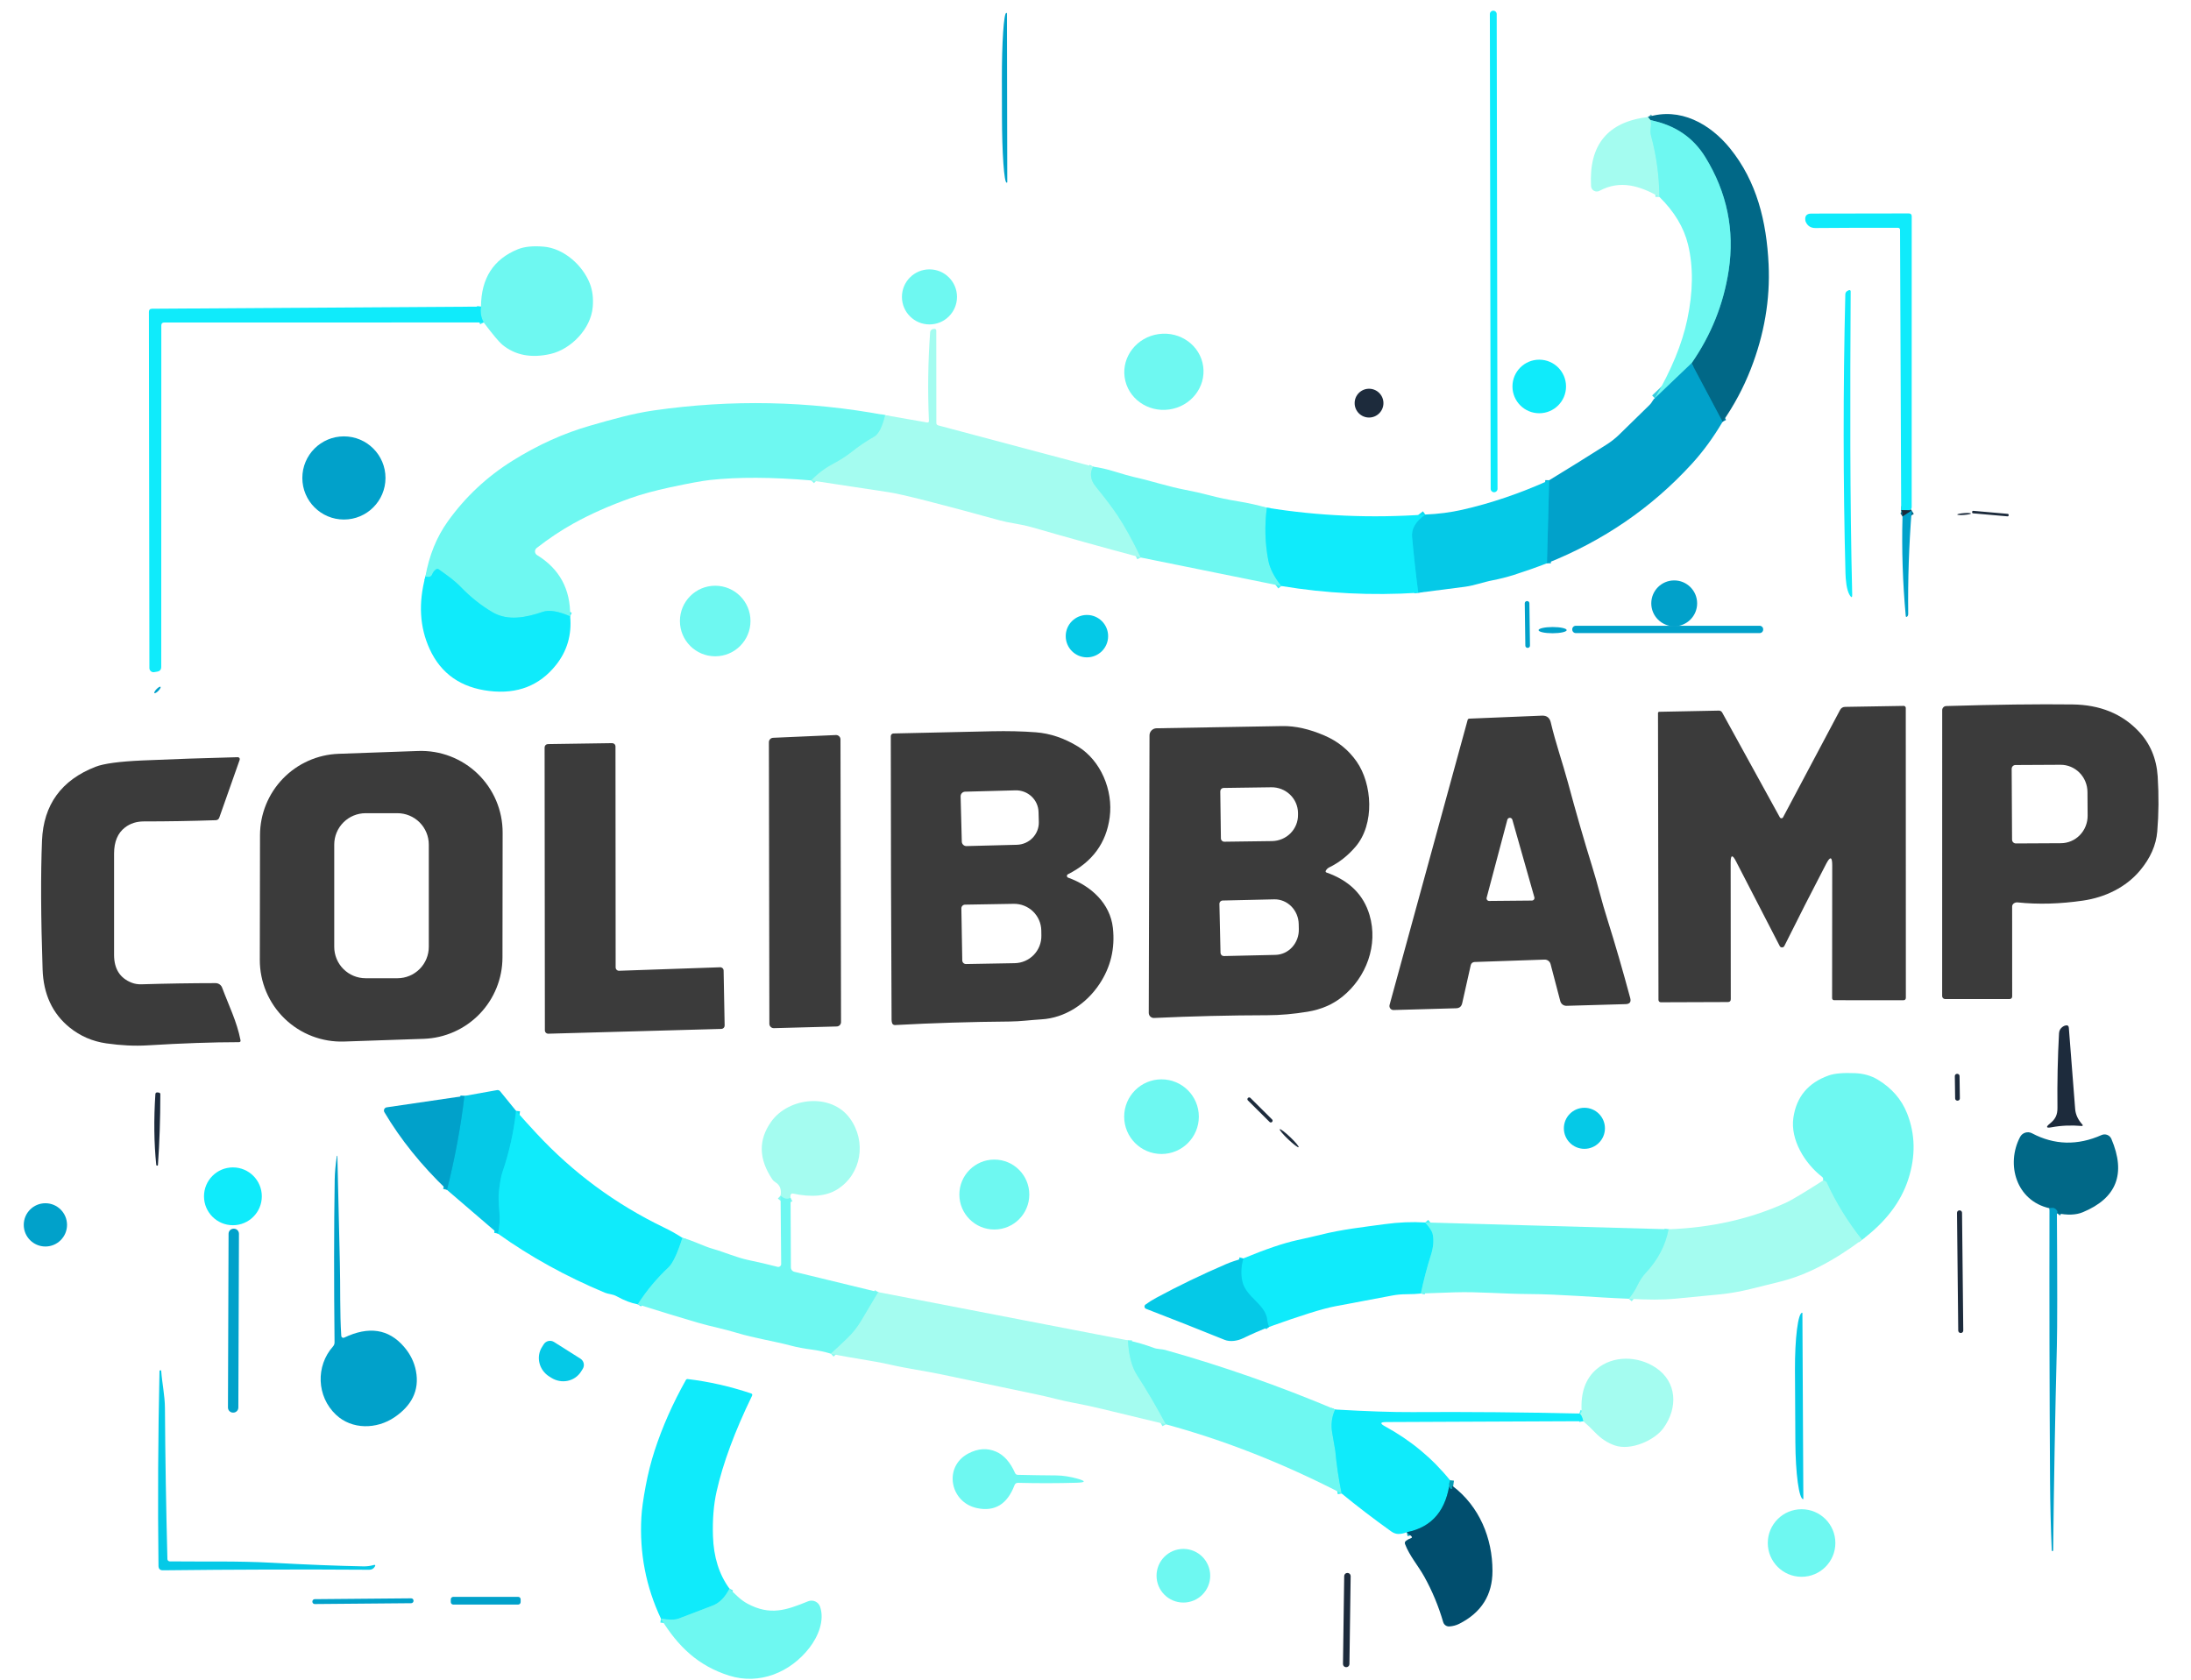 <svg width="557" height="427" viewBox="0 0 557 427" fill="none" xmlns="http://www.w3.org/2000/svg">
<g clip-path="url(#clip0_1077_8816)">
<path d="M437.92 107.23L430.02 92.36" stroke="#0185A9" stroke-width="2"/>
<path d="M430.02 92.36C435.02 85.16 438.17 77.29 439.47 68.75C441.017 58.523 439.043 48.937 433.55 39.99C430.443 34.923 425.797 31.78 419.61 30.56" stroke="#38B0BC" stroke-width="2"/>
<path d="M419.61 30.56L418.95 29.75" stroke="#53B2BC" stroke-width="2"/>
<path d="M419.61 30.56C419.737 31.133 419.747 31.797 419.64 32.55C419.54 33.263 419.567 33.903 419.72 34.47C421.093 39.497 421.803 44.69 421.85 50.05" stroke="#89FAF1" stroke-width="2"/>
<path d="M393.27 143.2L393.84 122.09" stroke="#03B5D9" stroke-width="2"/>
<path d="M430.02 92.36L420.7 101.26" stroke="#38CDDE" stroke-width="2"/>
<path d="M360.55 150.7C359.93 145.94 359.407 141.207 358.98 136.5C358.787 134.427 359.903 132.53 362.33 130.81" stroke="#0ADAF1" stroke-width="2"/>
<path d="M322.07 129.07C321.463 133.59 321.587 138.067 322.44 142.5C322.827 144.52 323.93 146.68 325.75 148.98" stroke="#3FF2F6" stroke-width="2"/>
<path d="M277.89 118.63C276.983 120.35 277.207 122.037 278.56 123.69C280.98 126.657 282.843 129.127 284.15 131.1C285.983 133.873 287.94 137.42 290.02 141.74" stroke="#89FAF1" stroke-width="2"/>
<path d="M206.2 122.14C207.8 120.453 209.64 119.053 211.72 117.94C213.613 116.927 215.173 115.93 216.4 114.95C218.233 113.483 220.18 112.167 222.24 111C223.353 110.367 224.277 108.547 225.01 105.54" stroke="#89FAF1" stroke-width="2"/>
<path d="M144.95 156.69C141.93 155.377 139.61 154.997 137.99 155.55C133.81 156.98 129.19 157.94 125.3 155.7C122.44 154.047 119.717 151.89 117.13 149.23C115.43 147.47 113.55 146.18 111.57 144.77C111.31 144.583 111.05 144.59 110.79 144.79C110.377 145.103 110.067 145.52 109.86 146.04C109.727 146.367 109.507 146.567 109.2 146.64C108.927 146.707 108.577 146.68 108.15 146.56" stroke="#3FF2F6" stroke-width="2"/>
<path d="M485.46 129.74L483.32 129.68" stroke="#158B9B" stroke-opacity="0.996" stroke-width="2"/>
<path d="M485.99 129.81L483.66 131.31" stroke="#0E6683" stroke-opacity="0.996" stroke-width="2"/>
<path d="M122.96 81.98C122.28 80.713 122.053 79.37 122.28 77.95" stroke="#3FF2F6" stroke-width="2"/>
<path d="M473.36 315.19C469.687 310.563 466.693 305.707 464.38 300.62C464.28 300.4 463.987 300.227 463.5 300.1" stroke="#89FAF1" stroke-width="2"/>
<path d="M414.06 330.18C414.927 329.167 415.657 328.047 416.25 326.82C416.863 325.533 417.583 324.45 418.41 323.57C421.477 320.29 423.4 316.607 424.18 312.52" stroke="#89FAF1" stroke-width="2"/>
<path d="M362.32 310.79C363.38 312.01 363.997 312.933 364.17 313.56C364.62 315.24 364.36 317.23 363.77 319.08C362.777 322.193 361.923 325.45 361.21 328.85" stroke="#3FF2F6" stroke-width="2"/>
<path d="M322.66 337.33C322.433 337.037 322.26 336.417 322.14 335.47C321.66 331.56 316.75 329.82 315.83 325.81C315.403 323.97 315.487 322.01 316.08 319.93" stroke="#0ADAF1" stroke-width="2"/>
<path d="M131.2 282.42C130.613 287.78 129.457 292.97 127.73 297.99C127.39 298.983 127.09 300.64 126.83 302.96C126.703 304.04 126.743 305.713 126.95 307.98C127.123 309.953 127.007 311.84 126.6 313.64" stroke="#0ADAF1" stroke-width="2"/>
<path d="M113.63 302.5C115.67 294.373 117.147 286.413 118.06 278.62" stroke="#03B5D9" stroke-width="2"/>
<path d="M173.48 314.7C172.213 318.68 171.04 321.177 169.96 322.19C166.953 325.01 164.343 328.147 162.13 331.6" stroke="#3FF2F6" stroke-width="2"/>
<path d="M223.27 328.5C221.843 330.867 220.447 333.22 219.08 335.56C218.053 337.313 216.863 338.84 215.51 340.14C214.163 341.447 212.737 342.783 211.23 344.15" stroke="#89FAF1" stroke-width="2"/>
<path d="M286.75 340.76C286.963 344.58 287.717 347.497 289.01 349.51C291.55 353.443 294.013 357.643 296.4 362.11" stroke="#89FAF1" stroke-width="2"/>
<path d="M200.98 304.52C200.147 304.98 199.3 304.8 198.44 303.98" stroke="#89FAF1" stroke-width="2"/>
<path d="M339.43 358.34C338.563 360.2 338.313 362.177 338.68 364.27C339.193 367.197 339.453 368.707 339.46 368.8C339.773 372.293 340.31 375.923 341.07 379.69" stroke="#3FF2F6" stroke-width="2"/>
<path d="M368.63 376.32C367.803 383.853 364.14 388.26 357.64 389.54" stroke="#089DB5" stroke-width="2"/>
<path d="M402.5 361.31C402.247 360.177 401.907 359.53 401.48 359.37" stroke="#5AF4F6" stroke-width="2"/>
<path d="M522.91 308.42C523.157 308.087 523.01 307.713 522.47 307.3C522.177 307.08 521.693 307.037 521.02 307.17" stroke="#0185A9" stroke-width="2"/>
<path d="M185.45 403.88C184.317 406.093 182.9 407.527 181.2 408.18C178.293 409.3 175.397 410.407 172.51 411.5C171.603 411.84 170.11 411.847 168.03 411.52" stroke="#3FF2F6" stroke-width="2"/>
<path d="M379.643 2.72L379.603 2.72C379.134 2.721 378.754 3.102 378.755 3.572L378.965 124.291C378.966 124.761 379.347 125.141 379.817 125.14L379.857 125.14C380.326 125.139 380.706 124.758 380.705 124.288L380.495 3.569C380.494 3.099 380.113 2.719 379.643 2.72Z" fill="#0FEBFB"/>
<path d="M256.07 46.31C256.07 46.326 256.067 46.341 256.061 46.356C256.055 46.37 256.046 46.384 256.035 46.395C256.024 46.406 256.011 46.415 255.996 46.421C255.981 46.427 255.966 46.43 255.95 46.43H255.9C255.749 46.431 255.599 45.998 255.457 45.153C255.316 44.308 255.187 43.07 255.078 41.508C254.968 39.946 254.88 38.091 254.819 36.049C254.757 34.008 254.724 31.82 254.72 29.61L254.7 20.11C254.692 15.651 254.806 11.375 255.016 8.221C255.226 5.067 255.515 3.293 255.82 3.29H255.87C255.902 3.29 255.932 3.303 255.955 3.325C255.977 3.348 255.99 3.378 255.99 3.41L256.07 46.31Z" fill="#01A1CA"/>
<path d="M437.92 107.23L430.02 92.36C435.02 85.16 438.17 77.29 439.47 68.75C441.017 58.523 439.043 48.937 433.55 39.99C430.443 34.923 425.797 31.78 419.61 30.56L418.95 29.75C427.05 27.19 434.72 31.43 439.82 37.73C446.61 46.13 449.1 56.27 449.62 67.25C450.033 76.17 448.52 85.033 445.08 93.84C443.213 98.607 440.827 103.07 437.92 107.23Z" fill="#016887"/>
<path d="M418.95 29.75L419.61 30.56C419.737 31.133 419.747 31.797 419.64 32.55C419.54 33.263 419.567 33.903 419.72 34.47C421.093 39.497 421.803 44.69 421.85 50.05C416.94 47.28 411.96 45.65 406.61 48.52C406.395 48.635 406.155 48.693 405.911 48.69C405.667 48.688 405.428 48.623 405.216 48.504C405.004 48.384 404.825 48.213 404.696 48.006C404.568 47.799 404.493 47.563 404.48 47.32C403.887 36.82 408.71 30.963 418.95 29.75Z" fill="#A4FCF0"/>
<path d="M419.61 30.56C425.797 31.78 430.443 34.923 433.55 39.99C439.043 48.937 441.017 58.523 439.47 68.75C438.17 77.29 435.02 85.16 430.02 92.36L420.7 101.26C424.887 94.1 427.633 87.427 428.94 81.24C430.433 74.18 430.5 67.83 429.14 62.19C428.087 57.843 425.657 53.797 421.85 50.05C421.803 44.69 421.093 39.497 419.72 34.47C419.567 33.903 419.54 33.263 419.64 32.55C419.747 31.797 419.737 31.133 419.61 30.56Z" fill="#6EF8F1"/>
<path d="M485.46 129.74L483.32 129.68L483.03 58.39C483.03 58.267 482.981 58.149 482.893 58.061C482.805 57.973 482.686 57.923 482.56 57.92C476.1 57.887 469.09 57.903 461.53 57.97C460.323 57.977 459.49 57.43 459.03 56.33C458.997 56.243 458.973 56.157 458.96 56.07C458.787 54.897 459.293 54.307 460.48 54.3L485.25 54.26C485.75 54.26 486 54.507 486 55L485.99 128.98C485.99 129.187 485.91 129.36 485.75 129.5L485.46 129.74Z" fill="#0FEBFB"/>
<path d="M122.96 81.98C122.28 80.713 122.053 79.37 122.28 77.95C122.32 70.743 125.45 65.88 131.67 63.36C133.31 62.7 135.48 62.48 138.18 62.7C143.37 63.12 148.17 67.49 149.96 72.11C150.633 73.85 150.877 75.823 150.69 78.03C150.22 83.65 145.1 88.8 139.98 89.98C135.047 91.113 130.94 90.32 127.66 87.6C126.86 86.933 125.293 85.06 122.96 81.98Z" fill="#6EF8F1"/>
<path d="M236.29 82.48C240.156 82.48 243.29 79.346 243.29 75.48C243.29 71.614 240.156 68.48 236.29 68.48C232.424 68.48 229.29 71.614 229.29 75.48C229.29 79.346 232.424 82.48 236.29 82.48Z" fill="#6EF8F1"/>
<path d="M470.27 151.36C469.4 150.03 469.2 147.22 469.16 145.73C468.56 122.65 468.547 99.02 469.12 74.84C469.133 74.413 469.333 74.107 469.72 73.92L470.03 73.77C470.08 73.748 470.134 73.738 470.188 73.742C470.243 73.746 470.295 73.763 470.34 73.792C470.385 73.821 470.421 73.861 470.446 73.908C470.47 73.955 470.482 74.007 470.48 74.06C470.34 101.09 470.27 126.59 470.87 151.18C470.89 151.947 470.69 152.007 470.27 151.36Z" fill="#0FEBFB"/>
<path d="M122.28 77.95C122.053 79.37 122.28 80.713 122.96 81.98L41.76 81.99C41.26 81.99 41.01 82.24 41.01 82.74L40.99 169.53C40.99 170.23 40.65 170.637 39.97 170.75L39.2 170.88C39.05 170.906 38.896 170.899 38.749 170.86C38.602 170.82 38.465 170.749 38.349 170.65C38.233 170.552 38.139 170.429 38.076 170.291C38.012 170.153 37.979 170.002 37.98 169.85L37.86 79.3C37.86 78.767 38.127 78.497 38.66 78.49L122.28 77.95Z" fill="#0FEBFB"/>
<path d="M277.89 118.63C276.983 120.35 277.207 122.037 278.56 123.69C280.98 126.657 282.843 129.127 284.15 131.1C285.983 133.873 287.94 137.42 290.02 141.74C280.327 139.14 271.093 136.573 262.32 134.04C261.1 133.687 259.737 133.387 258.23 133.14C256.583 132.867 255.21 132.58 254.11 132.28C238.67 128.02 229.27 125.637 225.91 125.13C219.417 124.163 212.847 123.167 206.2 122.14C207.8 120.453 209.64 119.053 211.72 117.94C213.613 116.927 215.173 115.93 216.4 114.95C218.233 113.483 220.18 112.167 222.24 111C223.353 110.367 224.277 108.547 225.01 105.54L235.65 107.4C235.997 107.46 236.163 107.317 236.15 106.97C235.823 99.257 235.927 91.753 236.46 84.46C236.474 84.26 236.557 84.07 236.696 83.923C236.834 83.775 237.019 83.679 237.22 83.65L237.53 83.61C237.591 83.601 237.654 83.606 237.713 83.623C237.773 83.64 237.828 83.67 237.874 83.71C237.921 83.749 237.958 83.799 237.983 83.854C238.008 83.909 238.021 83.969 238.02 84.03L238.04 107.51C238.04 107.843 238.203 108.057 238.53 108.15L277.89 118.63Z" fill="#A4FCF0"/>
<path d="M297.22 104.108C302.735 103.343 306.609 98.43 305.874 93.135C305.14 87.839 300.074 84.167 294.56 84.932C289.045 85.697 285.171 90.61 285.906 95.906C286.64 101.201 291.706 104.873 297.22 104.108Z" fill="#6EF8F1"/>
<path d="M391.31 105.06C395.071 105.06 398.12 102.011 398.12 98.25C398.12 94.489 395.071 91.44 391.31 91.44C387.549 91.44 384.5 94.489 384.5 98.25C384.5 102.011 387.549 105.06 391.31 105.06Z" fill="#0FEBFB"/>
<path d="M430.02 92.36L437.92 107.23C435.54 111.27 432.907 114.863 430.02 118.01C419.853 129.103 407.603 137.5 393.27 143.2L393.84 122.09C398.66 119.157 403.487 116.157 408.32 113.09C409.587 112.29 410.72 111.397 411.72 110.41C414.213 107.97 416.767 105.473 419.38 102.92C419.633 102.667 419.847 102.387 420.02 102.08C420.287 101.613 420.513 101.34 420.7 101.26L430.02 92.36Z" fill="#01A1CA"/>
<path d="M348.04 106.15C350.061 106.15 351.7 104.511 351.7 102.49C351.7 100.469 350.061 98.83 348.04 98.83C346.019 98.83 344.38 100.469 344.38 102.49C344.38 104.511 346.019 106.15 348.04 106.15Z" fill="#1C2A3B" fill-opacity="0.992"/>
<path d="M225.01 105.54C224.277 108.547 223.353 110.367 222.24 111C220.18 112.167 218.233 113.483 216.4 114.95C215.173 115.93 213.613 116.927 211.72 117.94C209.64 119.053 207.8 120.453 206.2 122.14C196.2 121.287 187.633 121.25 180.5 122.03C178.54 122.243 175.147 122.867 170.32 123.9C166.413 124.74 163.083 125.65 160.33 126.63C154.917 128.557 150.09 130.697 145.85 133.05C142.69 134.797 139.55 136.887 136.43 139.32C136.291 139.429 136.18 139.57 136.107 139.732C136.034 139.893 136.001 140.069 136.011 140.246C136.021 140.423 136.073 140.594 136.164 140.746C136.254 140.899 136.38 141.027 136.53 141.12C142.25 144.62 145.057 149.81 144.95 156.69C141.93 155.377 139.61 154.997 137.99 155.55C133.81 156.98 129.19 157.94 125.3 155.7C122.44 154.047 119.717 151.89 117.13 149.23C115.43 147.47 113.55 146.18 111.57 144.77C111.31 144.583 111.05 144.59 110.79 144.79C110.377 145.103 110.067 145.52 109.86 146.04C109.727 146.367 109.507 146.567 109.2 146.64C108.927 146.707 108.577 146.68 108.15 146.56C109.097 141.207 110.99 136.543 113.83 132.57C118.283 126.343 123.783 121.19 130.33 117.11C136.763 113.097 143.337 110.13 150.05 108.21C155.26 106.72 160.71 105.13 166.17 104.35C185.923 101.51 205.537 101.907 225.01 105.54Z" fill="#6EF8F1"/>
<path d="M87.43 132.08C93.268 132.08 98 127.348 98 121.51C98 115.672 93.268 110.94 87.43 110.94C81.592 110.94 76.86 115.672 76.86 121.51C76.86 127.348 81.592 132.08 87.43 132.08Z" fill="#01A1CA"/>
<path d="M277.89 118.63C279.73 118.897 281.497 119.297 283.19 119.83C285.557 120.563 287.293 121.053 288.4 121.3C292.76 122.28 296.94 123.69 301.32 124.53C303.38 124.917 305.417 125.377 307.43 125.91C309.663 126.503 312.103 127.017 314.75 127.45C317.297 127.87 319.737 128.41 322.07 129.07C321.463 133.59 321.587 138.067 322.44 142.5C322.827 144.52 323.93 146.68 325.75 148.98L290.02 141.74C287.94 137.42 285.983 133.873 284.15 131.1C282.843 129.127 280.98 126.657 278.56 123.69C277.207 122.037 276.983 120.35 277.89 118.63Z" fill="#6EF8F1"/>
<path d="M393.84 122.09L393.27 143.2C390.523 144.26 387.73 145.243 384.89 146.15C383.163 146.697 381.383 147.15 379.55 147.51C377.13 147.97 374.86 148.85 372.38 149.18C368.44 149.707 364.497 150.213 360.55 150.7C359.93 145.94 359.407 141.207 358.98 136.5C358.787 134.427 359.903 132.53 362.33 130.81C365.59 130.683 368.737 130.277 371.77 129.59C379.023 127.95 386.38 125.45 393.84 122.09Z" fill="#05C9E7"/>
<path d="M322.07 129.07C335.217 131.19 348.637 131.77 362.33 130.81C359.903 132.53 358.787 134.427 358.98 136.5C359.407 141.207 359.93 145.94 360.55 150.7C348.683 151.447 337.083 150.873 325.75 148.98C323.93 146.68 322.827 144.52 322.44 142.5C321.587 138.067 321.463 133.59 322.07 129.07Z" fill="#0FEBFB"/>
<path d="M483.32 129.68L485.46 129.74C485.633 129.767 485.81 129.79 485.99 129.81L483.66 131.31C483.693 130.59 483.58 130.047 483.32 129.68Z" fill="#1C2A3B" fill-opacity="0.992"/>
<path d="M485.99 129.81C485.297 138.683 485.003 147.413 485.11 156C485.117 156.333 485.033 156.577 484.86 156.73C484.633 156.93 484.507 156.877 484.48 156.57C483.707 148.083 483.433 139.663 483.66 131.31L485.99 129.81Z" fill="#01A1CA"/>
<path d="M510.411 130.635L501.645 129.868C501.502 129.855 501.375 129.961 501.363 130.104L501.353 130.224C501.34 130.367 501.446 130.493 501.589 130.505L510.355 131.272C510.498 131.285 510.625 131.179 510.637 131.036L510.647 130.916C510.66 130.773 510.554 130.647 510.411 130.635Z" fill="#1C2A3B" fill-opacity="0.992"/>
<path d="M499.338 130.909C500.296 130.836 501.065 130.673 501.055 130.547C501.045 130.42 500.26 130.377 499.302 130.451C498.344 130.524 497.575 130.687 497.585 130.814C497.595 130.94 498.379 130.983 499.338 130.909Z" fill="#1C2A3B" fill-opacity="0.992"/>
<path d="M144.95 156.69C145.383 161.39 144.177 165.523 141.33 169.09C137.15 174.323 131.507 176.517 124.4 175.67C117.147 174.81 112.09 171.257 109.23 165.01C106.69 159.47 106.33 153.32 108.15 146.56C108.577 146.68 108.927 146.707 109.2 146.64C109.507 146.567 109.727 146.367 109.86 146.04C110.067 145.52 110.377 145.103 110.79 144.79C111.05 144.59 111.31 144.583 111.57 144.77C113.55 146.18 115.43 147.47 117.13 149.23C119.717 151.89 122.44 154.047 125.3 155.7C129.19 157.94 133.81 156.98 137.99 155.55C139.61 154.997 141.93 155.377 144.95 156.69Z" fill="#0FEBFB"/>
<path d="M425.62 159.22C428.84 159.22 431.45 156.61 431.45 153.39C431.45 150.17 428.84 147.56 425.62 147.56C422.4 147.56 419.79 150.17 419.79 153.39C419.79 156.61 422.4 159.22 425.62 159.22Z" fill="#01A1CA"/>
<path d="M181.82 166.85C186.774 166.85 190.79 162.834 190.79 157.88C190.79 152.926 186.774 148.91 181.82 148.91C176.866 148.91 172.85 152.926 172.85 157.88C172.85 162.834 176.866 166.85 181.82 166.85Z" fill="#6EF8F1"/>
<path d="M388.227 152.81L388.187 152.811C387.872 152.815 387.621 153.074 387.625 153.389L387.775 164.148C387.78 164.463 388.038 164.714 388.353 164.71L388.393 164.709C388.708 164.705 388.959 164.446 388.955 164.131L388.805 153.372C388.8 153.058 388.542 152.806 388.227 152.81Z" fill="#01A1CA"/>
<path d="M276.32 167.12C279.297 167.12 281.71 164.707 281.71 161.73C281.71 158.753 279.297 156.34 276.32 156.34C273.343 156.34 270.93 158.753 270.93 161.73C270.93 164.707 273.343 167.12 276.32 167.12Z" fill="#05C9E7"/>
<path d="M447.34 159.09H400.6C400.103 159.09 399.7 159.493 399.7 159.99V160.05C399.7 160.547 400.103 160.95 400.6 160.95H447.34C447.837 160.95 448.24 160.547 448.24 160.05V159.99C448.24 159.493 447.837 159.09 447.34 159.09Z" fill="#01A1CA"/>
<path d="M394.711 160.99C396.683 160.987 398.281 160.63 398.28 160.194C398.279 159.757 396.68 159.407 394.709 159.41C392.737 159.413 391.139 159.77 391.14 160.206C391.141 160.643 392.74 160.993 394.711 160.99Z" fill="#01A1CA"/>
<path d="M39.801 175.187C39.373 175.625 39.128 176.081 39.255 176.204C39.381 176.328 39.831 176.072 40.259 175.634C40.687 175.195 40.932 174.739 40.805 174.616C40.679 174.492 40.229 174.748 39.801 175.187Z" fill="#01A1CA"/>
<path d="M511.91 229.71C511.792 229.801 511.696 229.917 511.63 230.051C511.564 230.184 511.53 230.331 511.53 230.48L511.54 253.35C511.541 253.434 511.526 253.517 511.494 253.594C511.463 253.672 511.416 253.742 511.356 253.802C511.297 253.861 511.226 253.909 511.147 253.941C511.069 253.973 510.985 253.99 510.9 253.99H494.49C494.291 253.99 494.1 253.911 493.96 253.77C493.819 253.63 493.74 253.439 493.74 253.24L493.75 180.55C493.75 180.277 493.855 180.014 494.044 179.818C494.232 179.622 494.489 179.508 494.76 179.5C507.387 179.12 518.103 178.983 526.91 179.09C533.843 179.183 539.423 181.447 543.65 185.88C546.603 188.98 548.23 192.813 548.53 197.38C548.837 202.227 548.8 206.903 548.42 211.41C548.133 214.863 546.673 218.163 544.04 221.31C540.44 225.62 535.09 228.16 529.54 228.96C523.687 229.813 518.157 229.967 512.95 229.42C512.563 229.38 512.217 229.477 511.91 229.71ZM511.41 195.46L511.51 213.46C511.51 213.717 511.612 213.964 511.794 214.146C511.976 214.328 512.223 214.43 512.48 214.43L523.93 214.37C524.827 214.366 525.713 214.182 526.54 213.828C527.367 213.474 528.117 212.957 528.747 212.307C529.378 211.657 529.877 210.886 530.215 210.039C530.554 209.192 530.725 208.285 530.72 207.37L530.68 201.35C530.669 199.506 529.942 197.742 528.658 196.444C527.373 195.147 525.637 194.422 523.83 194.43L512.38 194.49C512.123 194.49 511.876 194.592 511.694 194.774C511.512 194.956 511.41 195.203 511.41 195.46Z" fill="#3B3B3B"/>
<path d="M465.79 219.97C465.79 217.77 465.28 217.647 464.26 219.6C460.613 226.6 457.07 233.56 453.63 240.48C453.51 240.72 453.313 240.847 453.04 240.86C452.918 240.866 452.798 240.837 452.693 240.777C452.589 240.716 452.504 240.627 452.45 240.52L441.32 218.95C440.42 217.197 439.97 217.307 439.97 219.28L440 254C440.007 254.5 439.757 254.75 439.25 254.75L422.21 254.81C422.054 254.81 421.903 254.747 421.793 254.634C421.682 254.522 421.62 254.369 421.62 254.21L421.5 181.27C421.5 181.189 421.531 181.112 421.587 181.054C421.643 180.996 421.72 180.963 421.8 180.96L436.95 180.66C437.343 180.653 437.637 180.823 437.83 181.17L452.48 207.8C452.52 207.873 452.579 207.933 452.651 207.975C452.723 208.016 452.805 208.038 452.888 208.037C452.971 208.036 453.052 208.012 453.123 207.969C453.194 207.925 453.252 207.864 453.29 207.79L467.79 180.49C468.063 179.983 468.49 179.723 469.07 179.71L483.97 179.46C484.108 179.46 484.24 179.515 484.338 179.612C484.435 179.71 484.49 179.842 484.49 179.98L484.51 253.64C484.51 254.073 484.293 254.29 483.86 254.29L466.27 254.28C466.135 254.28 466.005 254.226 465.909 254.131C465.814 254.035 465.76 253.905 465.76 253.77L465.79 219.97Z" fill="#3B3B3B"/>
<path d="M373.9 245.35L371.72 255.06C371.533 255.887 371.02 256.31 370.18 256.33L354.27 256.78C354.111 256.784 353.953 256.751 353.809 256.683C353.665 256.615 353.539 256.514 353.44 256.387C353.342 256.261 353.275 256.113 353.243 255.955C353.212 255.798 353.218 255.635 353.26 255.48L373.11 183.02C373.134 182.931 373.185 182.851 373.257 182.794C373.329 182.736 373.418 182.703 373.51 182.7L391.98 181.94C393.207 181.887 393.96 182.46 394.24 183.66C395.48 188.93 397.23 193.86 398.62 198.99C400.607 206.39 402.637 213.433 404.71 220.12C405.41 222.393 406.063 224.673 406.67 226.96C407.277 229.247 407.933 231.513 408.64 233.76C410.62 240.06 412.553 246.72 414.44 253.74C414.707 254.733 414.323 255.247 413.29 255.28L398.25 255.71C397.892 255.721 397.54 255.61 397.251 255.394C396.963 255.178 396.754 254.87 396.66 254.52L394.19 245.1C394.102 244.765 393.902 244.469 393.624 244.262C393.347 244.055 393.006 243.949 392.66 243.96L374.85 244.57C374.626 244.579 374.411 244.66 374.24 244.801C374.068 244.942 373.948 245.135 373.9 245.35ZM377.94 228.22C377.914 228.319 377.911 228.422 377.931 228.522C377.952 228.622 377.995 228.716 378.058 228.797C378.121 228.877 378.202 228.942 378.294 228.986C378.387 229.03 378.488 229.052 378.59 229.05L389.45 228.95C389.551 228.948 389.65 228.922 389.739 228.876C389.829 228.829 389.906 228.763 389.966 228.682C390.026 228.601 390.066 228.507 390.084 228.408C390.102 228.309 390.098 228.207 390.07 228.11L384.47 208.39C384.43 208.252 384.346 208.131 384.23 208.045C384.115 207.959 383.975 207.914 383.831 207.915C383.688 207.916 383.548 207.964 383.434 208.051C383.32 208.139 383.238 208.261 383.2 208.4L377.94 228.22Z" fill="#3B3B3B"/>
<path d="M337.03 221.39C337.01 221.428 336.999 221.469 336.996 221.511C336.994 221.554 337 221.596 337.015 221.636C337.031 221.676 337.054 221.712 337.084 221.742C337.114 221.772 337.15 221.795 337.19 221.81C342.983 223.837 346.643 227.447 348.17 232.64C350.4 240.24 347.38 248.47 341.24 253.41C338.793 255.377 335.857 256.643 332.43 257.21C328.85 257.797 325.46 258.093 322.26 258.1C312.587 258.12 302.967 258.353 293.4 258.8C293.225 258.809 293.05 258.783 292.885 258.722C292.72 258.661 292.57 258.566 292.442 258.445C292.315 258.323 292.214 258.177 292.145 258.014C292.075 257.852 292.04 257.677 292.04 257.5L292.23 186.96C292.23 186.485 292.417 186.029 292.75 185.691C293.082 185.352 293.535 185.158 294.01 185.15C304.603 184.963 315.267 184.777 326 184.59C329.307 184.537 332.88 185.34 336.72 187C340.1 188.453 342.82 190.653 344.88 193.6C348.84 199.25 349.59 209.51 344.55 215.33C342.583 217.603 340.377 219.33 337.93 220.51C337.537 220.703 337.237 220.997 337.03 221.39ZM310.22 201.2L310.38 213.14C310.383 213.254 310.408 213.367 310.454 213.471C310.5 213.576 310.566 213.67 310.649 213.749C310.732 213.828 310.829 213.89 310.936 213.931C311.042 213.973 311.156 213.993 311.27 213.99L323.38 213.83C324.26 213.817 325.128 213.633 325.936 213.29C326.744 212.946 327.475 212.45 328.088 211.829C328.701 211.208 329.183 210.474 329.508 209.669C329.833 208.865 329.993 208.005 329.98 207.14V206.64C329.967 205.774 329.781 204.92 329.432 204.125C329.084 203.331 328.579 202.611 327.948 202.009C327.316 201.406 326.57 200.932 325.752 200.613C324.934 200.294 324.06 200.136 323.18 200.15L311.08 200.32C310.966 200.321 310.853 200.345 310.748 200.39C310.643 200.435 310.548 200.5 310.468 200.582C310.388 200.663 310.325 200.76 310.282 200.866C310.24 200.972 310.219 201.086 310.22 201.2ZM310 229.81L310.28 242.23C310.283 242.342 310.307 242.452 310.352 242.554C310.397 242.656 310.462 242.748 310.543 242.825C310.624 242.902 310.719 242.963 310.823 243.003C310.927 243.043 311.038 243.063 311.15 243.06L324.25 242.76C325.05 242.741 325.838 242.557 326.569 242.218C327.3 241.879 327.96 241.391 328.512 240.783C329.063 240.175 329.496 239.458 329.783 238.673C330.071 237.888 330.21 237.051 330.19 236.21L330.16 234.91C330.121 233.211 329.443 231.596 328.275 230.421C327.107 229.245 325.544 228.604 323.93 228.64L310.83 228.94C310.718 228.942 310.608 228.967 310.506 229.012C310.404 229.057 310.312 229.122 310.235 229.203C310.158 229.284 310.097 229.379 310.057 229.483C310.017 229.587 309.997 229.698 310 229.81Z" fill="#3B3B3B"/>
<path d="M271.55 223.13C277.41 225.23 282.22 229.69 282.92 235.88C283.507 241.127 282.353 245.913 279.46 250.24C276.15 255.2 270.76 258.8 264.76 259.15C262.04 259.31 259.41 259.68 256.71 259.7C246.85 259.78 237.123 260.08 227.53 260.6C227.363 260.611 227.198 260.564 227.061 260.468C226.925 260.371 226.825 260.231 226.78 260.07C226.7 259.803 226.66 259.537 226.66 259.27C226.533 235.203 226.467 211.167 226.46 187.16C226.46 186.979 226.531 186.805 226.659 186.676C226.786 186.546 226.959 186.473 227.14 186.47C235.587 186.277 243.917 186.09 252.13 185.91C256.137 185.823 259.863 185.91 263.31 186.17C266.977 186.45 270.553 187.657 274.04 189.79C279.84 193.34 283.02 200.91 282.11 207.77C281.25 214.303 277.713 219.133 271.5 222.26C271.415 222.3 271.345 222.364 271.297 222.445C271.249 222.525 271.226 222.618 271.232 222.712C271.237 222.805 271.27 222.895 271.327 222.97C271.384 223.044 271.461 223.1 271.55 223.13ZM244.21 202.47L244.51 213.97C244.52 214.279 244.652 214.57 244.877 214.782C245.102 214.994 245.401 215.108 245.71 215.1L258.51 214.77C259.262 214.75 260.004 214.585 260.691 214.282C261.379 213.98 261.999 213.547 262.518 213.009C263.036 212.47 263.441 211.836 263.711 211.143C263.981 210.45 264.11 209.712 264.09 208.97L264.02 206.43C263.981 204.933 263.341 203.512 262.24 202.481C261.14 201.45 259.668 200.892 258.15 200.93L245.35 201.27C245.196 201.274 245.045 201.308 244.904 201.37C244.764 201.433 244.637 201.522 244.531 201.634C244.426 201.745 244.343 201.876 244.287 202.02C244.232 202.163 244.206 202.316 244.21 202.47ZM244.4 230.95L244.63 244.17C244.635 244.417 244.738 244.653 244.916 244.825C245.094 244.998 245.332 245.093 245.58 245.09L257.95 244.87C258.857 244.854 259.753 244.661 260.585 244.3C261.418 243.939 262.171 243.418 262.801 242.767C263.432 242.116 263.927 241.348 264.26 240.506C264.593 239.664 264.756 238.765 264.74 237.86L264.72 236.54C264.686 234.714 263.926 232.977 262.608 231.709C261.29 230.442 259.521 229.748 257.69 229.78L245.32 229.99C245.197 229.993 245.075 230.019 244.962 230.069C244.849 230.119 244.747 230.19 244.661 230.279C244.576 230.368 244.509 230.474 244.464 230.589C244.419 230.704 244.397 230.826 244.4 230.95Z" fill="#3B3B3B"/>
<path d="M213.67 187.99L213.81 259.84C213.81 260.132 213.696 260.412 213.493 260.622C213.289 260.831 213.012 260.952 212.72 260.96L196.74 261.39C196.59 261.394 196.442 261.368 196.302 261.314C196.163 261.259 196.036 261.177 195.929 261.073C195.821 260.968 195.736 260.844 195.678 260.706C195.62 260.568 195.59 260.42 195.59 260.27L195.47 188.69C195.47 188.401 195.581 188.124 195.78 187.915C195.979 187.707 196.252 187.583 196.54 187.57L212.5 186.87C212.651 186.863 212.802 186.887 212.944 186.94C213.086 186.994 213.215 187.075 213.324 187.18C213.434 187.285 213.521 187.41 213.58 187.55C213.64 187.689 213.67 187.839 213.67 187.99Z" fill="#3B3B3B"/>
<path d="M183.96 246.74L184.22 260.72C184.223 260.942 184.139 261.156 183.985 261.317C183.832 261.478 183.622 261.572 183.4 261.58L139.39 262.8C139.277 262.803 139.164 262.783 139.059 262.741C138.953 262.7 138.857 262.637 138.776 262.558C138.695 262.479 138.631 262.384 138.587 262.28C138.543 262.176 138.52 262.063 138.52 261.95L138.45 190.02C138.45 189.796 138.538 189.582 138.695 189.422C138.853 189.263 139.066 189.173 139.29 189.17L155.61 188.93C155.722 188.929 155.834 188.95 155.938 188.992C156.043 189.034 156.138 189.096 156.218 189.175C156.298 189.254 156.361 189.349 156.404 189.452C156.448 189.556 156.47 189.668 156.47 189.78L156.51 245.95C156.51 246.064 156.533 246.177 156.577 246.282C156.622 246.387 156.687 246.483 156.769 246.562C156.852 246.641 156.949 246.703 157.056 246.744C157.162 246.785 157.276 246.804 157.39 246.8L183.08 245.91C183.192 245.906 183.305 245.924 183.41 245.964C183.515 246.004 183.612 246.064 183.693 246.141C183.775 246.218 183.841 246.311 183.887 246.414C183.933 246.517 183.957 246.628 183.96 246.74Z" fill="#3B3B3B"/>
<path d="M66.05 244.04L66.1 212.33C66.107 206.965 68.194 201.811 71.922 197.953C75.65 194.094 80.728 191.832 86.09 191.64L106.32 190.92C109.105 190.822 111.881 191.286 114.482 192.285C117.083 193.284 119.457 194.797 121.46 196.734C123.463 198.671 125.055 200.992 126.141 203.559C127.227 206.125 127.784 208.884 127.78 211.67L127.74 243.4C127.735 248.77 125.647 253.929 121.915 257.79C118.182 261.652 113.097 263.914 107.73 264.1L87.49 264.79C84.707 264.885 81.933 264.419 79.334 263.419C76.735 262.419 74.364 260.905 72.363 258.968C70.362 257.032 68.772 254.712 67.687 252.147C66.603 249.582 66.046 246.825 66.05 244.04ZM109.01 214.72C109.01 212.604 108.169 210.574 106.673 209.077C105.176 207.581 103.146 206.74 101.03 206.74H92.95C90.834 206.74 88.804 207.581 87.307 209.077C85.811 210.574 84.97 212.604 84.97 214.72V240.72C84.97 242.837 85.811 244.866 87.307 246.363C88.804 247.859 90.834 248.7 92.95 248.7H101.03C103.146 248.7 105.176 247.859 106.673 246.363C108.169 244.866 109.01 242.837 109.01 240.72V214.72Z" fill="#3B3B3B"/>
<path d="M33.52 249.85C34.26 250.13 35.06 250.26 35.92 250.24C42.353 250.047 48.647 249.947 54.8 249.94C55.164 249.94 55.519 250.05 55.818 250.256C56.116 250.461 56.344 250.752 56.47 251.09C58.14 255.58 60.22 259.7 61.14 264.43C61.207 264.777 61.063 264.95 60.71 264.95C54.057 264.957 46.327 265.227 37.52 265.76C34.28 265.96 30.79 265.793 27.05 265.26C23.503 264.753 20.373 263.397 17.66 261.19C13.313 257.65 11.037 252.737 10.83 246.45C10.383 233.123 10.333 222.207 10.68 213.7C11.06 204.58 15.597 198.327 24.29 194.94C26.363 194.127 30.327 193.59 36.18 193.33C43.88 192.99 51.967 192.713 60.44 192.5C60.522 192.497 60.603 192.514 60.677 192.549C60.751 192.585 60.815 192.638 60.864 192.704C60.912 192.771 60.943 192.848 60.955 192.929C60.967 193.01 60.958 193.093 60.93 193.17L55.76 207.83C55.607 208.277 55.293 208.507 54.82 208.52C48.68 208.727 42.593 208.83 36.56 208.83C34.713 208.83 33.123 209.34 31.79 210.36C29.937 211.773 29.007 213.983 29 216.99C28.987 225.43 28.987 234.023 29 242.77C29.007 246.337 30.513 248.697 33.52 249.85Z" fill="#3B3B3B"/>
<path d="M529.28 286.26C526.527 286.027 523.953 286.137 521.56 286.59C520.173 286.843 520.03 286.53 521.13 285.65C522.53 284.53 523.07 283.43 523.05 281.62C522.977 275.187 523.11 268.877 523.45 262.69C523.49 261.97 523.81 261.41 524.41 261.01C524.637 260.85 524.893 260.743 525.18 260.69C525.647 260.603 525.9 260.797 525.94 261.27C526.48 268.337 527.017 275.227 527.55 281.94C527.663 283.367 528.29 284.703 529.43 285.95C529.455 285.979 529.47 286.015 529.475 286.053C529.48 286.09 529.474 286.129 529.458 286.162C529.442 286.196 529.416 286.223 529.385 286.24C529.353 286.258 529.316 286.265 529.28 286.26Z" fill="#1C2A3B" fill-opacity="0.992"/>
<path d="M473.36 315.19C469.687 310.563 466.693 305.707 464.38 300.62C464.28 300.4 463.987 300.227 463.5 300.1C463.527 299.92 463.517 299.747 463.47 299.58C463.43 299.42 463.347 299.293 463.22 299.2C458.77 295.74 455.13 289.75 455.91 284.21C456.663 278.863 459.667 275.263 464.92 273.41C466.367 272.897 468.59 272.703 471.59 272.83C473.77 272.923 475.687 273.467 477.34 274.46C480.913 276.607 483.413 279.483 484.84 283.09C486.913 288.357 487.017 293.907 485.15 299.74C483.283 305.56 479.353 310.71 473.36 315.19Z" fill="#6EF8F1"/>
<path d="M497.582 273L497.522 273.001C497.208 273.005 496.956 273.264 496.96 273.579L497.04 279.258C497.044 279.573 497.303 279.825 497.618 279.82L497.678 279.819C497.992 279.815 498.244 279.556 498.24 279.241L498.16 273.562C498.156 273.247 497.897 272.996 497.582 273Z" fill="#1C2A3B" fill-opacity="0.992"/>
<path d="M295.28 293.38C300.521 293.38 304.77 289.131 304.77 283.89C304.77 278.649 300.521 274.4 295.28 274.4C290.039 274.4 285.79 278.649 285.79 283.89C285.79 289.131 290.039 293.38 295.28 293.38Z" fill="#6EF8F1"/>
<path d="M131.2 282.42C130.613 287.78 129.457 292.97 127.73 297.99C127.39 298.983 127.09 300.64 126.83 302.96C126.703 304.04 126.743 305.713 126.95 307.98C127.123 309.953 127.007 311.84 126.6 313.64L113.63 302.5C115.67 294.373 117.147 286.413 118.06 278.62L126.36 277.14C126.506 277.116 126.655 277.131 126.794 277.184C126.933 277.236 127.055 277.325 127.15 277.44L131.2 282.42Z" fill="#05C9E7"/>
<path d="M40.04 277.73L40.41 277.78C40.507 277.79 40.596 277.837 40.661 277.911C40.725 277.984 40.761 278.081 40.76 278.18C40.76 284.347 40.557 290.35 40.15 296.19C40.143 296.29 40.09 296.34 39.99 296.34H39.98C39.82 296.347 39.733 296.27 39.72 296.11C39.153 290.597 39.08 284.62 39.5 278.18C39.527 277.847 39.707 277.697 40.04 277.73Z" fill="#1C2A3B" fill-opacity="0.992"/>
<path d="M118.06 278.62C117.147 286.413 115.67 294.373 113.63 302.5C107.11 296.247 101.807 289.663 97.72 282.75C97.651 282.635 97.612 282.504 97.606 282.37C97.599 282.236 97.626 282.102 97.683 281.981C97.74 281.859 97.826 281.754 97.934 281.674C98.042 281.593 98.167 281.541 98.3 281.52L118.06 278.62Z" fill="#01A1CA"/>
<path d="M323.397 284.602L317.877 279.12C317.708 278.952 317.436 278.953 317.269 279.122L317.241 279.15C317.073 279.319 317.074 279.591 317.243 279.758L322.763 285.24C322.932 285.408 323.204 285.407 323.371 285.238L323.399 285.21C323.567 285.041 323.566 284.769 323.397 284.602Z" fill="#1C2A3B" fill-opacity="0.992"/>
<path d="M200.98 304.52C200.147 304.98 199.3 304.8 198.44 303.98C198.707 302.38 198.267 301.24 197.12 300.56C196.807 300.38 196.55 300.14 196.35 299.84C192.863 294.68 192.76 289.793 196.04 285.18C200.46 278.95 211.29 277.77 216.05 284.3C220.37 290.23 219.01 298.53 212.85 302.38C210.077 304.113 206.307 304.463 201.54 303.43C201.373 303.397 201.233 303.443 201.12 303.57C200.953 303.75 200.907 304.067 200.98 304.52Z" fill="#A4FCF0"/>
<path d="M402.79 292.07C405.673 292.07 408.01 289.733 408.01 286.85C408.01 283.967 405.673 281.63 402.79 281.63C399.907 281.63 397.57 283.967 397.57 286.85C397.57 289.733 399.907 292.07 402.79 292.07Z" fill="#05C9E7"/>
<path d="M131.2 282.42C132.967 284.42 134.69 286.323 136.37 288.13C145.677 298.157 156.5 306.143 168.84 312.09C170.493 312.883 172.04 313.753 173.48 314.7C172.213 318.68 171.04 321.177 169.96 322.19C166.953 325.01 164.343 328.147 162.13 331.6C160.497 331.313 158.7 330.627 156.74 329.54C155.77 328.99 154.71 329.03 153.79 328.65C143.903 324.523 134.84 319.52 126.6 313.64C127.007 311.84 127.123 309.953 126.95 307.98C126.743 305.713 126.703 304.04 126.83 302.96C127.09 300.64 127.39 298.983 127.73 297.99C129.457 292.97 130.613 287.78 131.2 282.42Z" fill="#0FEBFB"/>
<path d="M327.478 289.645C328.802 290.906 329.992 291.805 330.137 291.653C330.282 291.501 329.326 290.356 328.002 289.095C326.678 287.834 325.488 286.935 325.343 287.087C325.198 287.239 326.154 288.385 327.478 289.645Z" fill="#1C2A3B" fill-opacity="0.992"/>
<path d="M522.91 308.42C523.157 308.087 523.01 307.713 522.47 307.3C522.177 307.08 521.693 307.037 521.02 307.17C512.59 305.29 509.88 296.02 513.55 289.05C513.826 288.526 514.3 288.132 514.866 287.956C515.432 287.78 516.045 287.835 516.57 288.11C522.27 291.123 528.17 291.273 534.27 288.56C534.498 288.459 534.743 288.405 534.992 288.399C535.241 288.394 535.488 288.438 535.72 288.53C535.951 288.621 536.163 288.757 536.341 288.93C536.52 289.104 536.662 289.311 536.76 289.54C540.527 298.407 538.1 304.623 529.48 308.19C527.76 308.903 525.57 308.98 522.91 308.42Z" fill="#016887"/>
<path d="M86.76 339.64C86.767 339.724 86.793 339.805 86.838 339.876C86.883 339.948 86.944 340.007 87.017 340.049C87.09 340.092 87.172 340.116 87.256 340.119C87.34 340.123 87.424 340.106 87.5 340.07C93.733 337.09 98.797 337.857 102.69 342.37C104.29 344.223 105.307 346.273 105.74 348.52C106.72 353.61 104.5 357.44 100.32 360.29C95.76 363.41 89.46 363.49 85.42 359.68C80.46 355.01 80.25 347.26 84.65 342.32C84.923 342.013 85.057 341.653 85.05 341.24C84.883 326.087 84.897 312.307 85.09 299.9C85.123 298.087 85.303 296.1 85.63 293.94C85.637 293.9 85.62 293.873 85.58 293.86C85.553 293.847 85.58 293.84 85.66 293.84C85.733 293.847 85.77 293.887 85.77 293.96C85.97 303.267 86.18 312.317 86.4 321.11C86.56 327.3 86.37 333.56 86.76 339.64Z" fill="#01A1CA"/>
<path d="M252.78 312.58C257.69 312.58 261.67 308.6 261.67 303.69C261.67 298.78 257.69 294.8 252.78 294.8C247.87 294.8 243.89 298.78 243.89 303.69C243.89 308.6 247.87 312.58 252.78 312.58Z" fill="#6EF8F1"/>
<path d="M59.21 311.49C63.269 311.49 66.56 308.199 66.56 304.14C66.56 300.081 63.269 296.79 59.21 296.79C55.151 296.79 51.86 300.081 51.86 304.14C51.86 308.199 55.151 311.49 59.21 311.49Z" fill="#0FEBFB"/>
<path d="M463.5 300.1C463.987 300.227 464.28 300.4 464.38 300.62C466.693 305.707 469.687 310.563 473.36 315.19C466.087 320.623 459.213 324.157 452.74 325.79C450.14 326.443 447.533 327.09 444.92 327.73C442.327 328.37 439.687 328.823 437 329.09C433.253 329.463 429.503 329.827 425.75 330.18C422.79 330.467 418.893 330.467 414.06 330.18C414.927 329.167 415.657 328.047 416.25 326.82C416.863 325.533 417.583 324.45 418.41 323.57C421.477 320.29 423.4 316.607 424.18 312.52C435.06 312.127 445 309.88 454 305.78C455.387 305.153 458.553 303.26 463.5 300.1Z" fill="#A4FCF0"/>
<path d="M198.44 303.98C199.3 304.8 200.147 304.98 200.98 304.52L201.06 322.25C201.062 322.496 201.147 322.735 201.301 322.929C201.454 323.123 201.669 323.26 201.91 323.32L223.27 328.5C221.843 330.867 220.447 333.22 219.08 335.56C218.053 337.313 216.863 338.84 215.51 340.14C214.163 341.447 212.737 342.783 211.23 344.15C209.71 343.683 208.053 343.33 206.26 343.09C204.327 342.837 202.673 342.527 201.3 342.16C196.61 340.91 191.87 340.23 187.31 338.85C184.04 337.85 180.65 337.22 177.28 336.23C172.427 334.803 167.377 333.26 162.13 331.6C164.343 328.147 166.953 325.01 169.96 322.19C171.04 321.177 172.213 318.68 173.48 314.7C176.23 315.39 178.69 316.77 181.24 317.5C184.3 318.37 187.21 319.7 190.3 320.35C192.74 320.857 195.197 321.43 197.67 322.07C197.779 322.097 197.893 322.099 198.004 322.076C198.114 322.053 198.217 322.004 198.306 321.935C198.395 321.865 198.467 321.777 198.516 321.675C198.565 321.574 198.59 321.463 198.59 321.35L198.44 303.98Z" fill="#6EF8F1"/>
<path d="M11.54 316.9C14.578 316.9 17.04 314.437 17.04 311.4C17.04 308.362 14.578 305.9 11.54 305.9C8.502 305.9 6.04 308.362 6.04 311.4C6.04 314.437 8.502 316.9 11.54 316.9Z" fill="#01A1CA"/>
<path d="M522.91 308.42C523.023 326.147 523.02 337.423 522.9 342.25C522.46 359.557 522.147 376.863 521.96 394.17C521.953 394.277 521.893 394.333 521.78 394.34C521.667 394.34 521.607 394.283 521.6 394.17C521.353 388.37 521.21 382.563 521.17 376.75C521.023 353.637 520.973 330.443 521.02 307.17C521.693 307.037 522.177 307.08 522.47 307.3C523.01 307.713 523.157 308.087 522.91 308.42Z" fill="#01A1CA"/>
<path d="M498.167 307.711L498.127 307.711C497.784 307.715 497.51 307.995 497.513 308.337L497.827 338.276C497.83 338.618 498.111 338.893 498.453 338.889L498.493 338.889C498.836 338.885 499.11 338.605 499.107 338.262L498.793 308.324C498.79 307.982 498.509 307.707 498.167 307.711Z" fill="#1C2A3B" fill-opacity="0.992"/>
<path d="M362.32 310.79C363.38 312.01 363.997 312.933 364.17 313.56C364.62 315.24 364.36 317.23 363.77 319.08C362.777 322.193 361.923 325.45 361.21 328.85C360.237 328.963 359.02 329.023 357.56 329.03C356.267 329.037 355.067 329.147 353.96 329.36C349.14 330.28 344.327 331.187 339.52 332.08C336.387 332.66 330.767 334.41 322.66 337.33C322.433 337.037 322.26 336.417 322.14 335.47C321.66 331.56 316.75 329.82 315.83 325.81C315.403 323.97 315.487 322.01 316.08 319.93C321.727 317.59 326.29 316.04 329.77 315.28C332.177 314.753 334.15 314.3 335.69 313.92C341.18 312.54 346.52 311.97 352 311.22C355.54 310.733 358.98 310.59 362.32 310.79Z" fill="#0FEBFB"/>
<path d="M362.32 310.79L424.18 312.52C423.4 316.607 421.477 320.29 418.41 323.57C417.583 324.45 416.863 325.533 416.25 326.82C415.657 328.047 414.927 329.167 414.06 330.18C405.5 329.86 396.94 329.02 388.42 328.98C382.19 328.95 375.92 328.36 369.74 328.55C367.067 328.63 364.223 328.73 361.21 328.85C361.923 325.45 362.777 322.193 363.77 319.08C364.36 317.23 364.62 315.24 364.17 313.56C363.997 312.933 363.38 312.01 362.32 310.79Z" fill="#6EF8F1"/>
<path d="M59.462 312.37L59.402 312.37C58.689 312.367 58.11 312.943 58.107 313.655L57.953 357.835C57.95 358.548 58.526 359.127 59.238 359.13L59.298 359.13C60.011 359.132 60.59 358.557 60.593 357.844L60.747 313.665C60.75 312.952 60.174 312.373 59.462 312.37Z" fill="#01A1CA"/>
<path d="M316.08 319.93C315.487 322.01 315.403 323.97 315.83 325.81C316.75 329.82 321.66 331.56 322.14 335.47C322.26 336.417 322.433 337.037 322.66 337.33C320.453 338.183 318.233 339.15 316 340.23C314.71 340.86 312.79 341.22 311.32 340.63C304.4 337.83 297.743 335.2 291.35 332.74C291.246 332.7 291.155 332.632 291.086 332.544C291.017 332.457 290.973 332.352 290.959 332.242C290.945 332.131 290.961 332.019 291.005 331.916C291.049 331.814 291.12 331.725 291.21 331.66C292.077 331.027 292.983 330.457 293.93 329.95C299.55 326.91 305.46 324.057 311.66 321.39C313 320.81 314.473 320.323 316.08 319.93Z" fill="#05C9E7"/>
<path d="M223.27 328.5L286.75 340.76C286.963 344.58 287.717 347.497 289.01 349.51C291.55 353.443 294.013 357.643 296.4 362.11C290.707 360.73 285.227 359.407 279.96 358.14C277.633 357.58 275.3 357.083 272.96 356.65C269.8 356.07 266.74 355.16 263.56 354.51C255.5 352.837 247.463 351.147 239.45 349.44C235.14 348.52 230.88 347.98 226.52 346.98C221.54 345.84 216.39 345.28 211.23 344.15C212.737 342.783 214.163 341.447 215.51 340.14C216.863 338.84 218.053 337.313 219.08 335.56C220.447 333.22 221.843 330.867 223.27 328.5Z" fill="#A4FCF0"/>
<path d="M458.45 381.1C458.45 381.108 458.447 381.116 458.441 381.121C458.436 381.127 458.428 381.13 458.42 381.13H458.4C457.895 381.121 457.403 379.587 457.031 376.866C456.66 374.144 456.44 370.457 456.42 366.61L456.32 348.29C456.31 346.377 456.35 344.482 456.437 342.714C456.524 340.947 456.657 339.341 456.828 337.989C456.999 336.637 457.204 335.566 457.433 334.837C457.662 334.108 457.909 333.735 458.16 333.74H458.18C458.188 333.74 458.196 333.743 458.201 333.749C458.207 333.754 458.21 333.762 458.21 333.77L458.45 381.1Z" fill="#05C9E7"/>
<path d="M286.75 340.76C288.977 341.227 291.153 341.86 293.28 342.66C294.29 343.04 295.3 342.94 296.22 343.2C310.807 347.3 325.21 352.347 339.43 358.34C338.563 360.2 338.313 362.177 338.68 364.27C339.193 367.197 339.453 368.707 339.46 368.8C339.773 372.293 340.31 375.923 341.07 379.69C326.243 372.037 311.353 366.177 296.4 362.11C294.013 357.643 291.55 353.443 289.01 349.51C287.717 347.497 286.963 344.58 286.75 340.76Z" fill="#6EF8F1"/>
<path d="M147.55 345.41C147.76 345.542 147.942 345.715 148.086 345.918C148.229 346.121 148.332 346.35 148.386 346.592C148.441 346.835 148.448 347.086 148.405 347.331C148.363 347.576 148.273 347.81 148.14 348.02L147.7 348.72C146.941 349.918 145.721 350.756 144.307 351.049C142.893 351.341 141.402 351.065 140.16 350.28L139.62 349.94C139.004 349.552 138.467 349.05 138.041 348.463C137.616 347.876 137.309 347.216 137.139 346.52C136.969 345.824 136.939 345.107 137.051 344.408C137.162 343.71 137.414 343.044 137.79 342.45L138.23 341.76C138.362 341.55 138.535 341.367 138.738 341.224C138.941 341.08 139.17 340.978 139.413 340.923C139.655 340.869 139.906 340.862 140.151 340.905C140.396 340.947 140.63 341.037 140.84 341.17L147.55 345.41Z" fill="#05C9E7"/>
<path d="M402.5 361.31C402.247 360.177 401.907 359.53 401.48 359.37C401.707 359.383 401.88 359.273 402 359.04C402.06 358.933 402.087 358.817 402.08 358.69C401.82 354.003 403.09 350.463 405.89 348.07C410.03 344.55 416.35 344.67 420.88 347.67C426.38 351.3 426.63 357.93 422.85 363.11C420.63 366.16 414.55 368.92 410.45 367.45C408.637 366.81 407 365.73 405.54 364.21C404.493 363.123 403.48 362.157 402.5 361.31Z" fill="#A4FCF0"/>
<path d="M42.56 396.37C42.565 396.524 42.629 396.67 42.739 396.778C42.849 396.886 42.996 396.948 43.15 396.95C51.86 397.05 60.39 396.82 69.14 397.3C78.093 397.787 85.86 398.093 92.44 398.22C93.287 398.233 94.137 398.12 94.99 397.88C95.41 397.767 95.51 397.9 95.29 398.28C94.97 398.813 94.5 399.08 93.88 399.08C77.153 398.967 59.673 399.013 41.44 399.22C40.68 399.227 40.297 398.85 40.29 398.09C40.09 381.777 40.177 365.247 40.55 348.5C40.55 348.44 40.583 348.407 40.65 348.4L40.91 348.39C40.957 348.39 40.98 348.41 40.98 348.45C41.2 351.65 41.91 354.76 41.93 357.96C42.01 370.493 42.22 383.297 42.56 396.37Z" fill="#05C9E7"/>
<path d="M185.45 403.88C184.317 406.093 182.9 407.527 181.2 408.18C178.293 409.3 175.397 410.407 172.51 411.5C171.603 411.84 170.11 411.847 168.03 411.52C164.21 403.433 162.55 394.84 163.05 385.74C163.163 383.74 163.527 381.1 164.14 377.82C164.733 374.653 165.493 371.643 166.42 368.79C168.367 362.797 171.017 356.81 174.37 350.83C174.414 350.75 174.48 350.685 174.561 350.644C174.641 350.603 174.732 350.588 174.82 350.6C180.167 351.233 185.533 352.447 190.92 354.24C191.24 354.347 191.327 354.553 191.18 354.86C186.793 363.9 183.793 372 182.18 379.16C181.427 382.5 181.117 386.283 181.25 390.51C181.417 395.843 182.817 400.3 185.45 403.88Z" fill="#0FEBFB"/>
<path d="M339.43 358.34C347.537 358.807 354.06 359.027 359 359C373.147 358.913 387.307 359.037 401.48 359.37C401.907 359.53 402.247 360.177 402.5 361.31L352.34 361.53C350.867 361.537 350.777 361.893 352.07 362.6C358.617 366.173 364.137 370.747 368.63 376.32C367.803 383.853 364.14 388.26 357.64 389.54C356.987 389.807 356.297 389.953 355.57 389.98C354.943 390 354.31 389.783 353.67 389.33C349.157 386.097 344.957 382.883 341.07 379.69C340.31 375.923 339.773 372.293 339.46 368.8C339.453 368.707 339.193 367.197 338.68 364.27C338.313 362.177 338.563 360.2 339.43 358.34Z" fill="#0FEBFB"/>
<path d="M257.9 377.61C256.067 382.423 252.897 384.357 248.39 383.41C241.49 381.97 239.75 372.86 246.21 369.5C248.63 368.24 250.957 368.087 253.19 369.04C255.203 369.9 256.823 371.717 258.05 374.49C258.183 374.79 258.413 374.943 258.74 374.95C262.113 375.03 265.377 375.08 268.53 375.1C270.25 375.11 272.17 375.44 273.82 375.9C276.113 376.533 276.07 376.887 273.69 376.96C268.717 377.1 263.763 377.107 258.83 376.98C258.37 376.967 258.06 377.177 257.9 377.61Z" fill="#6EF8F1"/>
<path d="M368.63 376.32C368.25 377.793 368.377 378.53 369.01 378.53C369.043 378.53 369.075 378.523 369.104 378.508C369.133 378.493 369.157 378.472 369.176 378.445C369.195 378.419 369.207 378.388 369.211 378.356C369.215 378.323 369.211 378.291 369.2 378.26C369.153 378.147 369.14 378.04 369.16 377.94C369.187 377.8 369.26 377.773 369.38 377.86C376.07 382.99 379.42 391 379.42 399.37C379.427 405.483 376.61 409.967 370.97 412.82C370.197 413.207 369.363 413.43 368.47 413.49C368.122 413.515 367.775 413.42 367.488 413.22C367.201 413.02 366.99 412.727 366.89 412.39C365.723 408.357 364.117 404.497 362.07 400.81C360.52 398.03 358.35 395.58 357.2 392.57C357.067 392.23 357.147 391.947 357.44 391.72C357.82 391.427 358.213 391.217 358.62 391.09C359.007 390.963 359.047 390.767 358.74 390.5L357.64 389.54C364.14 388.26 367.803 383.853 368.63 376.32Z" fill="#014E6E"/>
<path d="M458 400.87C462.744 400.87 466.59 397.024 466.59 392.28C466.59 387.536 462.744 383.69 458 383.69C453.256 383.69 449.41 387.536 449.41 392.28C449.41 397.024 453.256 400.87 458 400.87Z" fill="#6EF8F1"/>
<path d="M300.84 407.42C304.607 407.42 307.66 404.367 307.66 400.6C307.66 396.833 304.607 393.78 300.84 393.78C297.073 393.78 294.02 396.833 294.02 400.6C294.02 404.367 297.073 407.42 300.84 407.42Z" fill="#6EF8F1"/>
<path d="M342.577 399.891L342.537 399.891C342.095 399.885 341.732 400.238 341.726 400.68L341.414 423.037C341.408 423.479 341.761 423.842 342.203 423.848L342.243 423.849C342.685 423.855 343.048 423.502 343.054 423.06L343.366 400.702C343.372 400.261 343.019 399.898 342.577 399.891Z" fill="#1C2A3B" fill-opacity="0.992"/>
<path d="M185.45 403.88C186.98 405.35 188.2 406.72 190.06 407.72C195.81 410.79 199.88 409.36 205.43 407.1C205.723 406.981 206.037 406.922 206.353 406.929C206.669 406.935 206.98 407.007 207.266 407.138C207.553 407.269 207.81 407.458 208.02 407.692C208.231 407.926 208.391 408.201 208.49 408.5C209.67 411.98 208 416.05 205.77 418.93C200.97 425.13 193.11 428.45 185.35 425.99C177.46 423.49 172.35 418.58 168.03 411.52C170.11 411.847 171.603 411.84 172.51 411.5C175.397 410.407 178.293 409.3 181.2 408.18C182.9 407.527 184.317 406.093 185.45 403.88Z" fill="#6EF8F1"/>
<path d="M131.73 405.97H115.23C114.882 405.97 114.6 406.252 114.6 406.6V407.3C114.6 407.648 114.882 407.93 115.23 407.93H131.73C132.078 407.93 132.36 407.648 132.36 407.3V406.6C132.36 406.252 132.078 405.97 131.73 405.97Z" fill="#01A1CA"/>
<path d="M104.524 406.343L80.005 406.557C79.674 406.56 79.407 406.831 79.41 407.162L79.411 407.202C79.414 407.534 79.684 407.8 80.016 407.797L104.535 407.583C104.866 407.58 105.133 407.309 105.13 406.978L105.129 406.938C105.126 406.606 104.855 406.34 104.524 406.343Z" fill="#01A1CA"/>
<path d="M463.5 442.75L463.42 442.43C463.305 441.987 463.362 441.518 463.58 441.12C464.393 439.627 464.55 438.043 464.05 436.37C463.977 436.117 464.027 435.893 464.2 435.7C470.61 428.61 481.2 426.34 489.26 432.47C491.79 434.39 491.65 437.29 491.95 440.13C492.017 440.777 491.837 440.857 491.41 440.37C486.35 434.63 480.17 429.46 472.58 433.6C469.38 435.347 466.6 438.427 464.24 442.84C464.202 442.911 464.143 442.969 464.072 443.006C464 443.043 463.919 443.058 463.839 443.048C463.759 443.038 463.684 443.004 463.624 442.951C463.563 442.898 463.52 442.828 463.5 442.75Z" fill="#1C2A3B" fill-opacity="0.992"/>
</g>
<defs>
<clipPath id="clip0_1077_8816">
<rect width="557" height="427" fill="white"/>
</clipPath>
</defs>
</svg>
